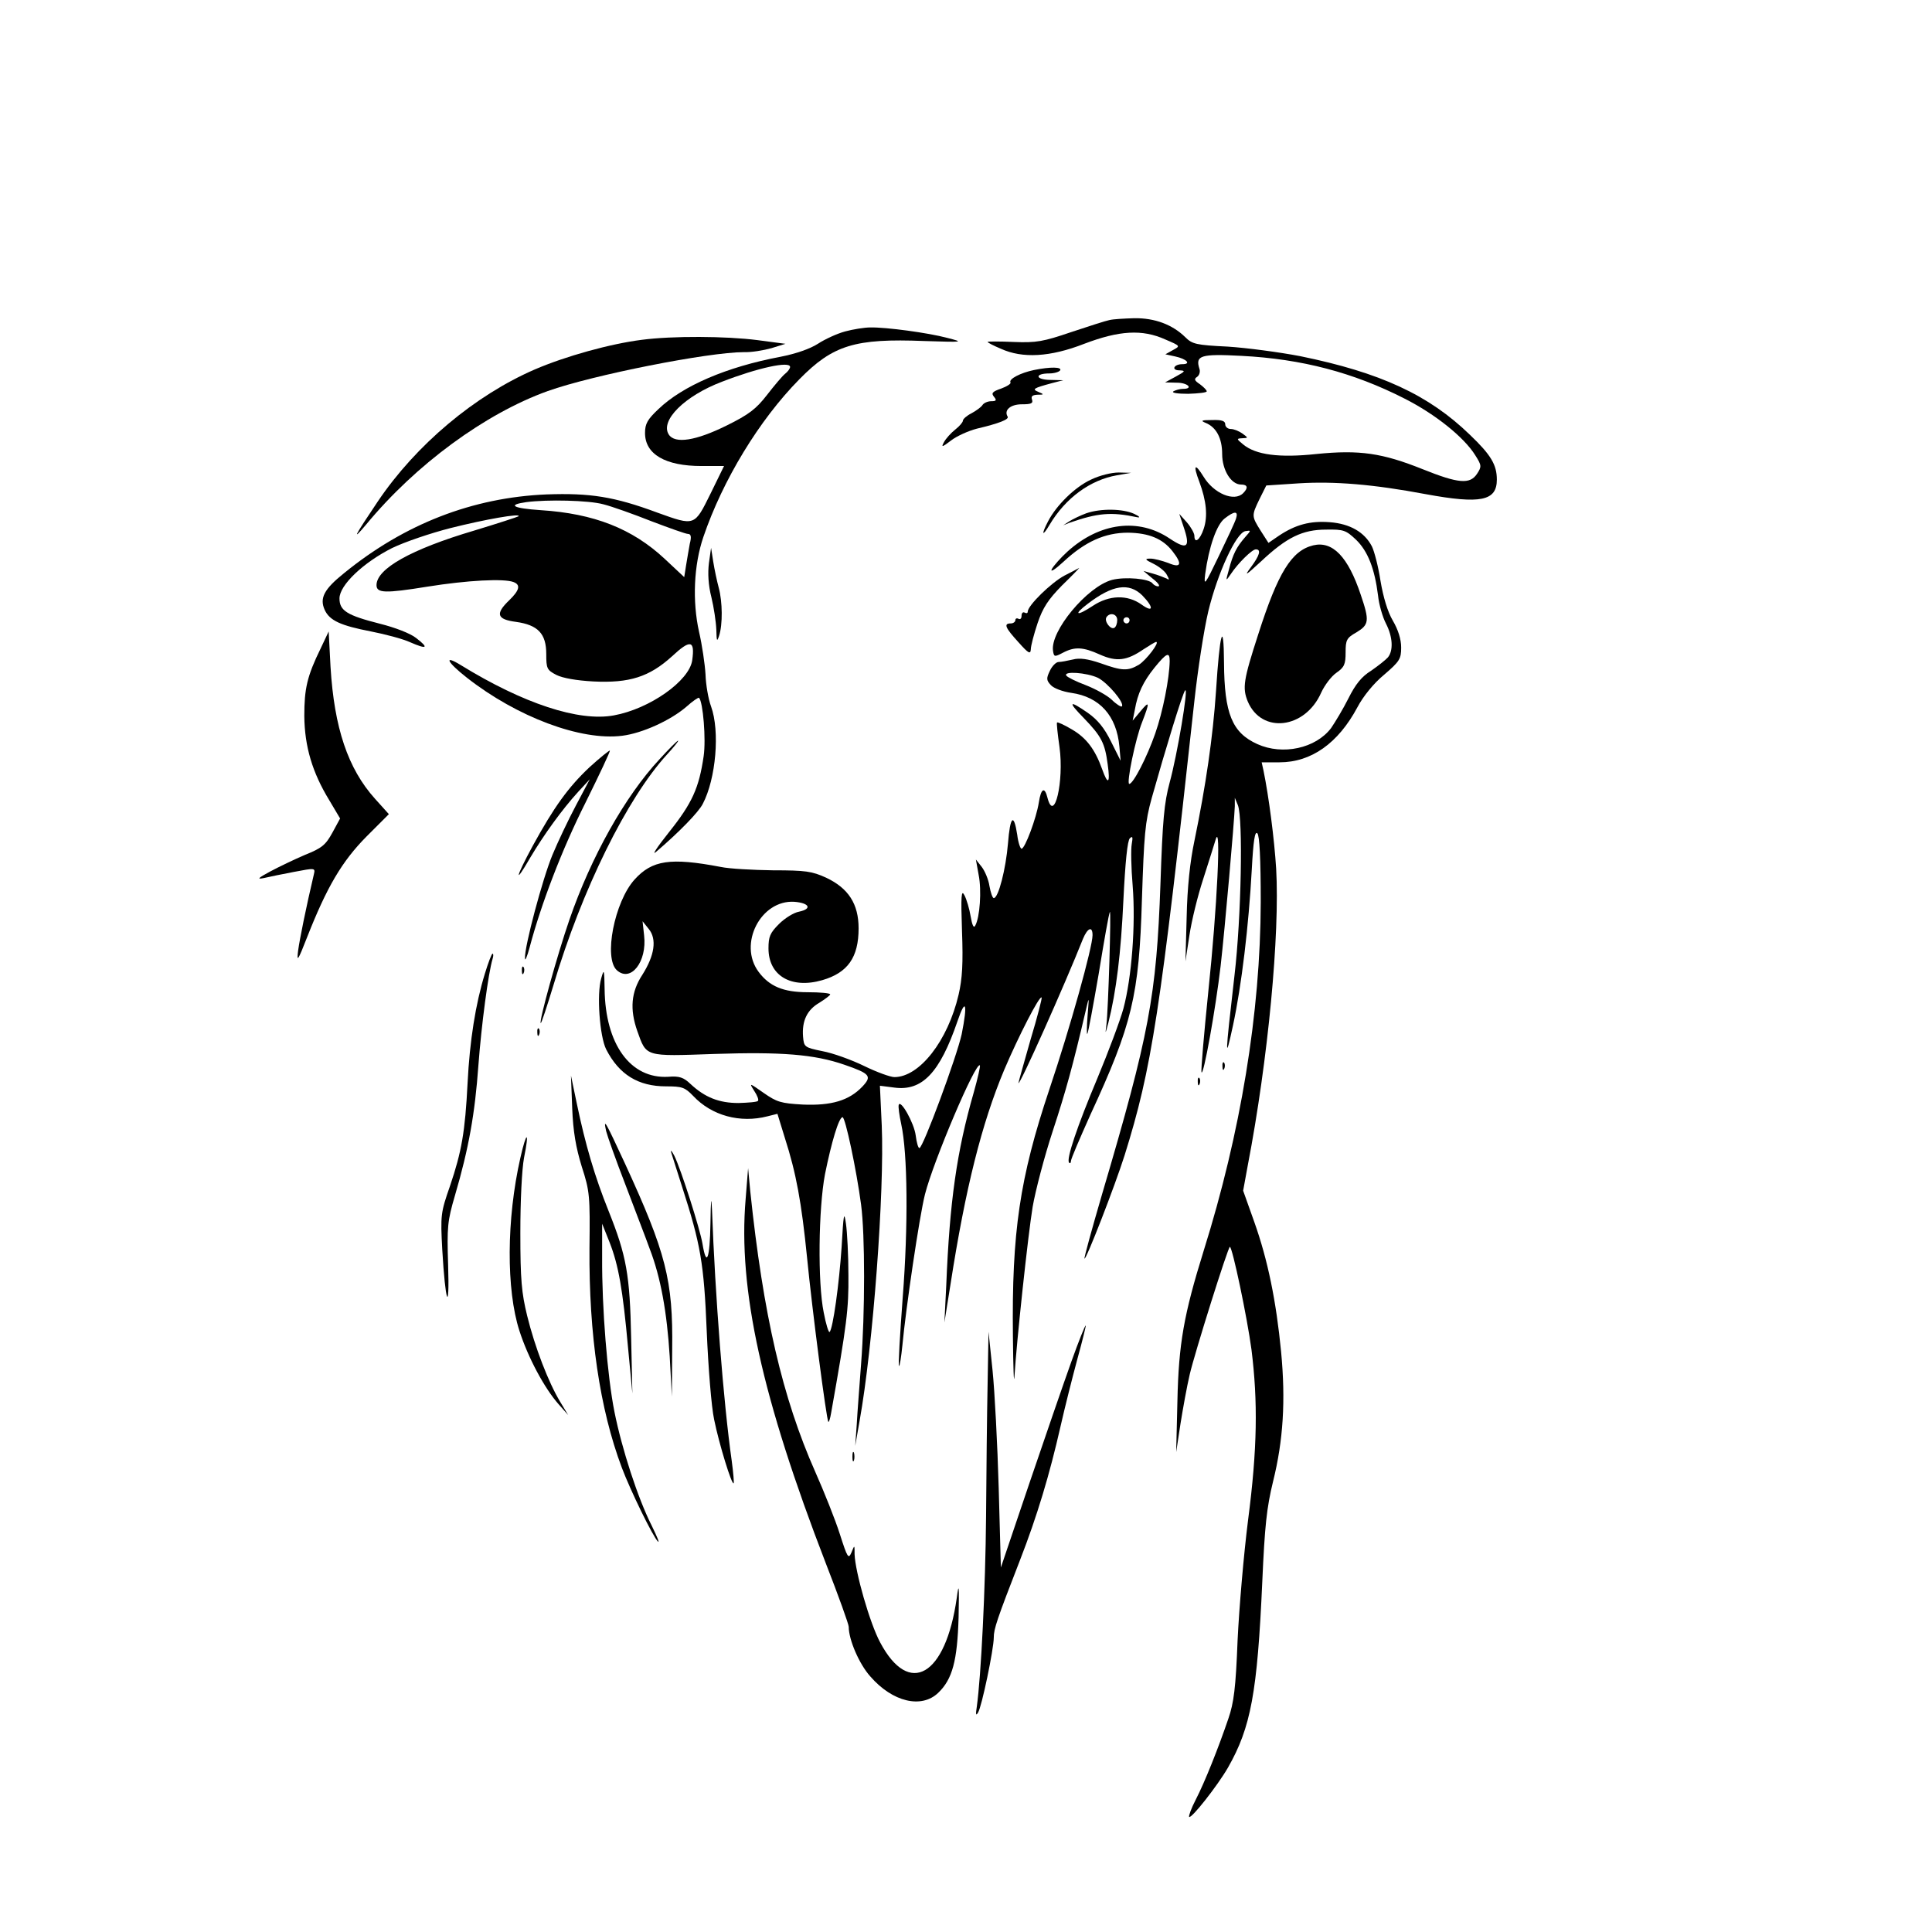 <?xml version="1.0" standalone="no"?>
<!DOCTYPE svg PUBLIC "-//W3C//DTD SVG 20010904//EN"
 "http://www.w3.org/TR/2001/REC-SVG-20010904/DTD/svg10.dtd">
<svg version="1.0" xmlns="http://www.w3.org/2000/svg"
 width="626pt" height="626pt" viewBox="0 0 626 626"
 preserveAspectRatio="xMidYMid meet">

<g transform="translate(0,626) scale(0.1,-0.1)"
fill="#000000" stroke="none">
<path d="M3595 5223 c-11 -2 -67 -20 -124 -39 -91 -31 -113 -35 -187 -32 -46
2 -84 2 -84 0 0 -2 19 -12 43 -22 70 -32 160 -27 270 16 113 43 188 48 263 14
49 -21 49 -21 25 -34 l-25 -14 32 -7 c37 -8 53 -25 23 -25 -28 0 -37 -20 -9
-20 20 -1 19 -3 -12 -20 l-35 -19 38 -1 c36 0 55 -20 20 -20 -10 0 -24 -4 -31
-8 -7 -5 14 -8 48 -8 33 1 60 4 60 8 0 4 -10 14 -22 23 -18 12 -20 17 -9 24 7
5 11 17 7 27 -13 42 4 48 136 41 196 -10 363 -54 528 -138 101 -51 194 -126
230 -184 21 -33 21 -37 6 -60 -23 -35 -60 -32 -177 15 -130 52 -204 63 -343
49 -121 -13 -197 -3 -238 31 -22 18 -22 19 -3 20 20 1 20 1 1 15 -11 8 -28 15
-38 15 -10 0 -18 7 -18 15 0 11 -11 15 -42 14 -35 0 -39 -2 -22 -9 35 -14 54
-50 54 -101 0 -52 29 -99 61 -99 22 0 24 -11 7 -28 -29 -29 -95 -1 -128 53
-29 47 -35 39 -14 -16 23 -62 28 -112 14 -153 -12 -36 -30 -49 -30 -22 0 8
-11 28 -24 43 l-25 28 14 -42 c23 -67 12 -76 -45 -38 -101 68 -227 52 -331
-42 -22 -20 -45 -46 -51 -57 -6 -12 11 -1 38 24 70 65 134 94 209 94 67 -1
112 -19 144 -60 33 -42 28 -56 -14 -38 -19 7 -45 14 -57 14 -20 0 -19 -3 10
-17 18 -9 38 -25 43 -36 8 -14 8 -18 0 -12 -7 3 -26 11 -44 16 l-32 9 30 -25
c17 -13 25 -24 18 -25 -6 0 -14 4 -18 9 -10 16 -89 23 -132 12 -81 -22 -201
-167 -191 -230 3 -20 5 -20 32 -6 38 20 65 19 120 -6 54 -24 87 -20 141 17 20
13 38 24 41 24 13 0 -32 -59 -56 -74 -36 -21 -54 -20 -124 5 -41 14 -68 18
-90 12 -17 -4 -38 -8 -46 -8 -8 0 -21 -13 -28 -28 -12 -25 -12 -31 3 -47 9
-10 38 -21 66 -25 92 -13 147 -74 156 -174 l4 -46 -31 62 c-22 45 -44 71 -75
93 -62 43 -66 37 -13 -17 57 -59 68 -81 77 -149 9 -63 1 -70 -18 -16 -23 64
-51 101 -97 128 -25 15 -47 25 -49 23 -2 -2 2 -38 8 -80 15 -110 -17 -249 -39
-164 -9 37 -21 31 -28 -15 -8 -51 -45 -150 -56 -150 -4 0 -11 20 -14 45 -11
72 -23 61 -30 -28 -7 -83 -31 -177 -46 -177 -4 0 -10 17 -14 39 -3 21 -15 49
-25 62 l-19 24 9 -50 c10 -50 4 -137 -11 -164 -5 -10 -10 1 -15 30 -4 24 -13
55 -20 68 -10 20 -12 1 -8 -115 4 -106 1 -155 -11 -207 -35 -150 -127 -267
-208 -267 -13 0 -57 16 -98 36 -41 20 -102 42 -135 48 -59 12 -60 14 -63 47
-4 51 13 87 53 110 19 12 35 24 35 27 0 4 -33 7 -73 7 -79 0 -124 19 -159 66
-67 90 7 234 116 227 49 -4 58 -23 15 -32 -17 -3 -46 -21 -65 -40 -29 -29 -34
-41 -34 -79 0 -88 73 -132 174 -103 83 24 118 74 118 168 0 79 -33 130 -105
164 -46 21 -67 24 -172 24 -66 1 -142 5 -170 11 -163 31 -222 22 -279 -41 -65
-72 -101 -255 -57 -294 45 -40 98 28 88 113 l-5 46 20 -25 c27 -33 19 -86 -21
-149 -36 -55 -41 -111 -16 -182 30 -84 23 -82 250 -74 216 7 323 -1 421 -35
84 -29 90 -37 58 -71 -43 -45 -100 -62 -193 -58 -71 4 -84 8 -127 38 -47 33
-47 33 -30 6 10 -15 15 -29 12 -32 -3 -4 -32 -6 -63 -7 -63 0 -109 18 -156 62
-22 21 -36 26 -72 23 -122 -7 -204 105 -206 285 -1 64 -2 66 -11 34 -15 -51
-5 -188 16 -230 42 -82 104 -120 194 -120 52 0 61 -3 88 -31 60 -64 152 -89
241 -66 l32 8 24 -78 c37 -115 54 -209 72 -388 16 -165 63 -527 69 -532 2 -2
6 11 9 29 51 287 57 337 56 446 0 64 -4 140 -8 167 -6 43 -8 32 -14 -75 -8
-120 -28 -265 -39 -276 -3 -3 -12 26 -19 63 -20 98 -17 337 4 448 21 104 45
185 57 185 9 0 45 -170 60 -283 13 -98 13 -351 0 -517 -5 -69 -12 -156 -14
-195 l-5 -70 14 80 c44 244 81 745 72 958 l-6 129 47 -6 c90 -12 147 48 204
214 27 80 34 59 14 -41 -16 -73 -125 -368 -137 -369 -4 0 -9 18 -12 41 -5 40
-49 118 -55 99 -2 -6 2 -34 8 -62 21 -95 23 -330 5 -561 -9 -121 -15 -221 -12
-223 2 -2 7 28 11 68 11 118 55 417 73 488 27 107 165 432 178 418 2 -2 -7
-42 -20 -88 -55 -191 -78 -353 -89 -625 l-6 -120 20 125 c48 309 101 520 174
694 46 108 114 241 121 234 2 -2 -14 -64 -36 -137 -21 -74 -39 -137 -39 -140
1 -15 150 318 209 467 15 36 31 42 31 12 0 -39 -72 -298 -140 -500 -96 -287
-122 -462 -118 -800 1 -102 3 -160 5 -130 7 115 44 459 59 550 9 52 38 163 65
245 43 131 65 211 108 395 10 43 10 42 5 -20 -3 -36 -3 -63 -1 -60 3 3 19 91
37 195 17 105 33 195 36 200 5 12 -5 -315 -11 -365 -4 -32 -4 -32 6 5 26 103
41 226 49 399 6 122 13 193 21 200 9 8 10 4 6 -19 -3 -16 -2 -77 3 -135 10
-127 -3 -297 -30 -398 -11 -40 -49 -141 -84 -225 -66 -157 -102 -264 -92 -274
3 -4 6 -1 6 5 0 7 29 74 63 150 135 292 158 386 167 697 7 211 10 251 32 330
43 153 100 340 108 348 12 13 -26 -211 -50 -298 -18 -67 -23 -121 -30 -330
-13 -362 -36 -486 -189 -1004 -33 -113 -59 -207 -57 -209 5 -5 98 234 130 335
88 282 115 455 226 1472 11 101 31 231 45 290 30 124 90 254 120 260 20 3 19
3 -1 -20 -27 -31 -39 -54 -52 -104 -11 -39 -11 -40 6 -15 24 36 69 80 81 80
18 0 13 -19 -16 -58 -23 -31 -17 -27 33 19 83 78 134 103 211 103 57 1 64 -2
97 -33 38 -37 60 -93 71 -180 3 -30 15 -71 26 -92 22 -43 24 -87 6 -109 -7 -8
-31 -27 -54 -43 -31 -19 -51 -44 -74 -90 -17 -34 -43 -77 -56 -96 -50 -66
-157 -89 -239 -52 -82 37 -107 99 -108 264 -1 144 -14 97 -26 -93 -10 -148
-33 -306 -70 -485 -14 -66 -23 -150 -25 -245 l-4 -145 13 85 c7 47 27 128 44
180 17 52 35 111 41 130 18 60 5 -219 -24 -494 -14 -137 -24 -254 -22 -260 6
-17 46 206 62 344 14 123 44 465 46 518 l0 27 10 -24 c17 -44 11 -364 -11
-551 -31 -269 -31 -283 -5 -163 28 130 51 323 61 506 5 93 10 125 18 117 7 -7
11 -81 11 -223 -1 -359 -65 -747 -185 -1130 -64 -206 -81 -300 -85 -487 l-4
-165 14 92 c8 50 21 122 30 160 16 69 124 413 130 413 8 0 56 -228 70 -333 21
-168 19 -322 -11 -552 -14 -110 -29 -285 -34 -390 -6 -154 -12 -202 -30 -254
-32 -94 -76 -205 -106 -263 -14 -27 -23 -52 -21 -55 7 -7 92 101 126 160 74
130 95 242 111 602 8 180 14 239 35 325 33 133 41 262 26 420 -16 165 -43 297
-87 421 l-36 101 15 82 c66 343 104 749 92 961 -6 97 -24 235 -41 318 l-6 27
58 0 c103 0 190 62 252 178 19 36 53 78 87 106 50 43 55 51 55 88 0 27 -10 58
-27 87 -17 29 -31 76 -40 129 -7 46 -20 96 -28 112 -24 46 -71 73 -136 78 -64
5 -111 -8 -164 -43 l-35 -24 -25 39 c-30 48 -30 49 -4 103 l22 44 106 7 c114
7 240 -3 410 -35 179 -33 231 -22 231 47 0 48 -19 80 -87 145 -134 130 -291
202 -550 255 -68 13 -173 27 -235 31 -103 5 -115 8 -138 31 -41 40 -98 62
-165 61 -33 -1 -69 -3 -80 -6z m410 -643 c-3 -11 -29 -66 -56 -122 -45 -94
-49 -99 -44 -58 12 88 37 160 63 180 32 25 45 25 37 0z m-304 -249 c38 -39 37
-58 -2 -30 -46 33 -105 31 -158 -4 -53 -35 -65 -30 -16 7 80 61 133 69 176 27z
m-81 -80 c0 -11 -4 -22 -9 -25 -12 -8 -34 21 -26 34 11 17 35 11 35 -9z m40
-1 c0 -5 -4 -10 -10 -10 -5 0 -10 5 -10 10 0 6 5 10 10 10 6 0 10 -4 10 -10z
m130 -132 c-1 -56 -22 -164 -47 -235 -26 -75 -71 -163 -84 -163 -10 0 20 147
42 201 25 65 24 70 -6 34 l-25 -30 7 35 c9 53 27 91 64 137 39 48 49 52 49 21z
m-233 -54 c32 -16 88 -82 78 -93 -3 -2 -18 7 -33 22 -15 14 -53 35 -84 47 -32
12 -60 26 -63 31 -10 15 65 10 102 -7z"/>
<path d="M2738 5186 c-26 -7 -65 -25 -88 -40 -25 -16 -70 -32 -121 -42 -175
-33 -317 -94 -396 -170 -35 -33 -43 -47 -43 -77 0 -69 66 -107 183 -107 l73 0
-44 -90 c-52 -105 -50 -105 -172 -61 -140 52 -218 64 -359 59 -240 -10 -461
-96 -656 -255 -65 -52 -80 -81 -63 -119 16 -35 52 -51 150 -70 46 -9 103 -24
127 -35 55 -24 62 -19 19 14 -19 15 -69 34 -117 46 -106 27 -131 42 -131 82 0
43 77 116 170 163 41 20 127 49 190 65 111 28 230 49 220 38 -3 -2 -67 -23
-143 -46 -206 -61 -317 -124 -317 -177 0 -26 28 -27 164 -5 131 21 249 27 280
15 24 -9 19 -27 -14 -59 -46 -44 -40 -62 22 -70 71 -10 98 -38 98 -104 0 -47
2 -52 33 -68 20 -10 64 -18 119 -21 118 -6 182 15 255 81 60 56 75 53 66 -12
-9 -67 -138 -158 -254 -179 -113 -21 -293 38 -496 163 -57 35 -45 10 20 -41
162 -127 369 -205 503 -188 65 8 157 50 208 94 20 18 39 31 41 29 13 -13 23
-135 15 -189 -15 -103 -37 -152 -112 -246 -39 -49 -58 -78 -42 -64 75 64 137
128 151 155 43 82 56 236 27 316 -9 24 -17 71 -18 104 -2 33 -11 95 -21 138
-22 99 -17 216 14 307 63 185 181 379 311 511 109 111 180 133 405 124 128 -4
129 -4 75 10 -64 17 -199 35 -250 34 -19 0 -56 -6 -82 -13z m-178 -115 c0 -5
-7 -15 -16 -22 -9 -7 -35 -38 -59 -69 -35 -45 -58 -63 -131 -99 -99 -49 -167
-60 -187 -29 -29 45 51 125 172 171 116 45 221 68 221 48z m-605 -445 c28 -7
98 -32 156 -55 58 -22 111 -41 118 -41 10 0 12 -9 6 -32 -3 -18 -9 -50 -12
-70 l-6 -38 -63 59 c-105 98 -229 147 -402 158 -90 6 -110 17 -47 26 68 9 203
6 250 -7z"/>
<path d="M2080 5159 c-103 -13 -247 -53 -347 -96 -194 -84 -385 -244 -509
-428 -76 -113 -86 -132 -38 -75 161 195 386 360 589 433 146 52 521 126 635
126 25 -1 65 6 90 13 l45 14 -91 12 c-101 13 -275 14 -374 1z"/>
<path d="M3350 5061 c-43 -9 -82 -29 -76 -40 3 -4 -11 -13 -30 -20 -29 -10
-33 -15 -23 -27 9 -11 7 -14 -9 -14 -12 0 -25 -6 -29 -13 -4 -6 -20 -18 -35
-26 -16 -8 -28 -19 -28 -24 0 -5 -11 -18 -25 -29 -14 -11 -30 -29 -36 -40 -10
-18 -7 -18 23 5 18 14 56 31 83 38 72 17 105 30 100 39 -13 21 9 40 46 40 30
0 37 3 33 15 -4 11 1 15 17 16 22 0 23 1 4 9 -22 9 -18 12 45 29 l35 9 -43 1
c-48 1 -50 21 -2 21 16 0 32 5 35 10 7 11 -31 12 -85 1z"/>
<path d="M3535 4706 c-52 -24 -112 -83 -139 -135 -23 -44 -19 -52 5 -11 52 87
132 145 218 160 l46 8 -40 1 c-23 0 -61 -9 -90 -23z"/>
<path d="M3520 4597 c-19 -7 -44 -19 -55 -26 l-20 -13 20 8 c92 32 135 36 220
18 11 -2 7 3 -10 11 -37 17 -108 18 -155 2z"/>
<path d="M4255 4493 c-70 -17 -114 -88 -178 -288 -48 -148 -52 -174 -34 -218
45 -106 186 -89 238 29 11 24 33 53 49 64 26 18 30 28 30 66 0 40 3 47 35 65
41 25 43 37 14 122 -41 123 -91 175 -154 160z"/>
<path d="M2297 4435 c-4 -32 -2 -71 8 -110 8 -33 15 -80 16 -105 1 -38 2 -41
9 -20 12 37 11 110 -1 155 -6 22 -14 60 -18 85 l-7 45 -7 -50z"/>
<path d="M3449 4395 c-43 -23 -119 -97 -119 -117 0 -5 -4 -6 -10 -3 -5 3 -10
-1 -10 -10 0 -9 -4 -13 -10 -10 -5 3 -10 1 -10 -4 0 -6 -7 -11 -15 -11 -24 0
-18 -14 25 -61 32 -36 39 -40 40 -23 0 11 10 49 22 85 17 50 34 76 79 122 32
31 57 57 56 57 -1 -1 -23 -12 -48 -25z"/>
<path d="M1039 4159 c-44 -90 -53 -130 -53 -219 1 -99 26 -183 81 -273 l35
-59 -25 -46 c-22 -40 -34 -50 -89 -72 -35 -15 -85 -39 -113 -54 -39 -21 -44
-26 -20 -21 17 4 61 13 98 20 68 13 69 13 64 -8 -25 -106 -46 -210 -51 -247
-5 -39 -1 -34 29 43 64 163 113 246 192 326 l73 73 -45 50 c-88 98 -132 230
-144 427 l-6 115 -26 -55z"/>
<path d="M2137 3800 c-112 -120 -222 -317 -292 -520 -39 -113 -99 -329 -93
-335 2 -2 20 53 41 122 92 310 239 607 368 748 23 25 39 45 36 45 -3 0 -30
-27 -60 -60z"/>
<path d="M1910 3774 c-69 -65 -115 -129 -184 -255 -56 -103 -61 -130 -8 -38
44 74 103 156 156 214 l37 40 -45 -85 c-25 -47 -59 -119 -76 -160 -32 -77 -91
-298 -89 -335 0 -11 7 5 15 35 37 140 105 318 181 469 45 91 81 167 79 169 -2
1 -32 -23 -66 -54z"/>
<path d="M1571 3105 c-30 -98 -49 -216 -56 -355 -8 -157 -19 -221 -57 -333
-30 -86 -31 -94 -25 -206 10 -173 24 -212 19 -50 -4 124 -2 143 22 225 45 153
65 267 76 421 10 133 32 299 46 346 3 9 3 17 0 17 -3 0 -14 -29 -25 -65z"/>
<path d="M1691 3114 c0 -11 3 -14 6 -6 3 7 2 16 -1 19 -3 4 -6 -2 -5 -13z"/>
<path d="M1741 2914 c0 -11 3 -14 6 -6 3 7 2 16 -1 19 -3 4 -6 -2 -5 -13z"/>
<path d="M3961 2804 c0 -11 3 -14 6 -6 3 7 2 16 -1 19 -3 4 -6 -2 -5 -13z"/>
<path d="M1854 2670 c3 -77 12 -128 31 -190 26 -80 27 -95 25 -265 -2 -278 33
-520 105 -711 27 -72 101 -224 117 -239 6 -5 -4 18 -21 53 -44 87 -96 247
-120 367 -23 114 -41 339 -40 500 l0 110 24 -60 c29 -74 43 -153 60 -342 l14
-148 -4 180 c-4 204 -15 266 -73 411 -45 112 -75 214 -103 348 l-19 91 4 -105z"/>
<path d="M3881 2754 c0 -11 3 -14 6 -6 3 7 2 16 -1 19 -3 4 -6 -2 -5 -13z"/>
<path d="M1964 2595 c4 -16 32 -95 63 -175 30 -80 66 -172 78 -206 36 -93 56
-206 65 -349 l7 -130 1 153 c3 224 -20 313 -153 602 -63 136 -71 151 -61 105z"/>
<path d="M1686 2508 c-45 -198 -46 -427 -3 -560 28 -87 81 -186 127 -238 l31
-35 -26 43 c-38 63 -82 177 -107 279 -18 74 -22 116 -22 268 0 107 5 206 12
244 18 88 8 88 -12 -1z"/>
<path d="M2175 2525 c3 -10 19 -60 35 -110 60 -186 71 -248 80 -470 5 -116 15
-244 24 -285 16 -79 57 -212 63 -206 2 1 -1 34 -6 72 -27 190 -54 539 -64 814
-2 49 -4 34 -5 -43 -2 -117 -13 -146 -26 -66 -8 47 -69 239 -91 284 -9 17 -13
21 -10 10z"/>
<path d="M2416 2375 c-25 -293 53 -645 260 -1181 41 -105 74 -197 74 -205 0
-42 34 -121 70 -161 72 -83 166 -105 220 -53 46 44 62 104 66 245 2 104 1 115
-6 62 -36 -253 -154 -321 -248 -144 -34 63 -81 229 -83 286 0 31 0 31 -10 6
-10 -23 -13 -18 -38 60 -15 47 -51 137 -79 200 -107 241 -169 510 -211 910
l-7 75 -8 -100z"/>
<path d="M3471 1847 c-24 -67 -85 -244 -136 -394 l-92 -272 -7 257 c-4 141
-13 313 -20 382 l-13 125 -3 -170 c-2 -93 -4 -287 -5 -430 -2 -230 -16 -514
-30 -615 -4 -25 -3 -31 4 -19 12 18 51 206 51 243 0 28 10 58 85 251 56 144
96 278 131 432 14 62 39 161 55 220 16 58 28 107 27 108 -2 2 -23 -51 -47
-118z"/>
<path d="M2762 1540 c0 -14 2 -19 5 -12 2 6 2 18 0 25 -3 6 -5 1 -5 -13z"/>
</g>
</svg>
